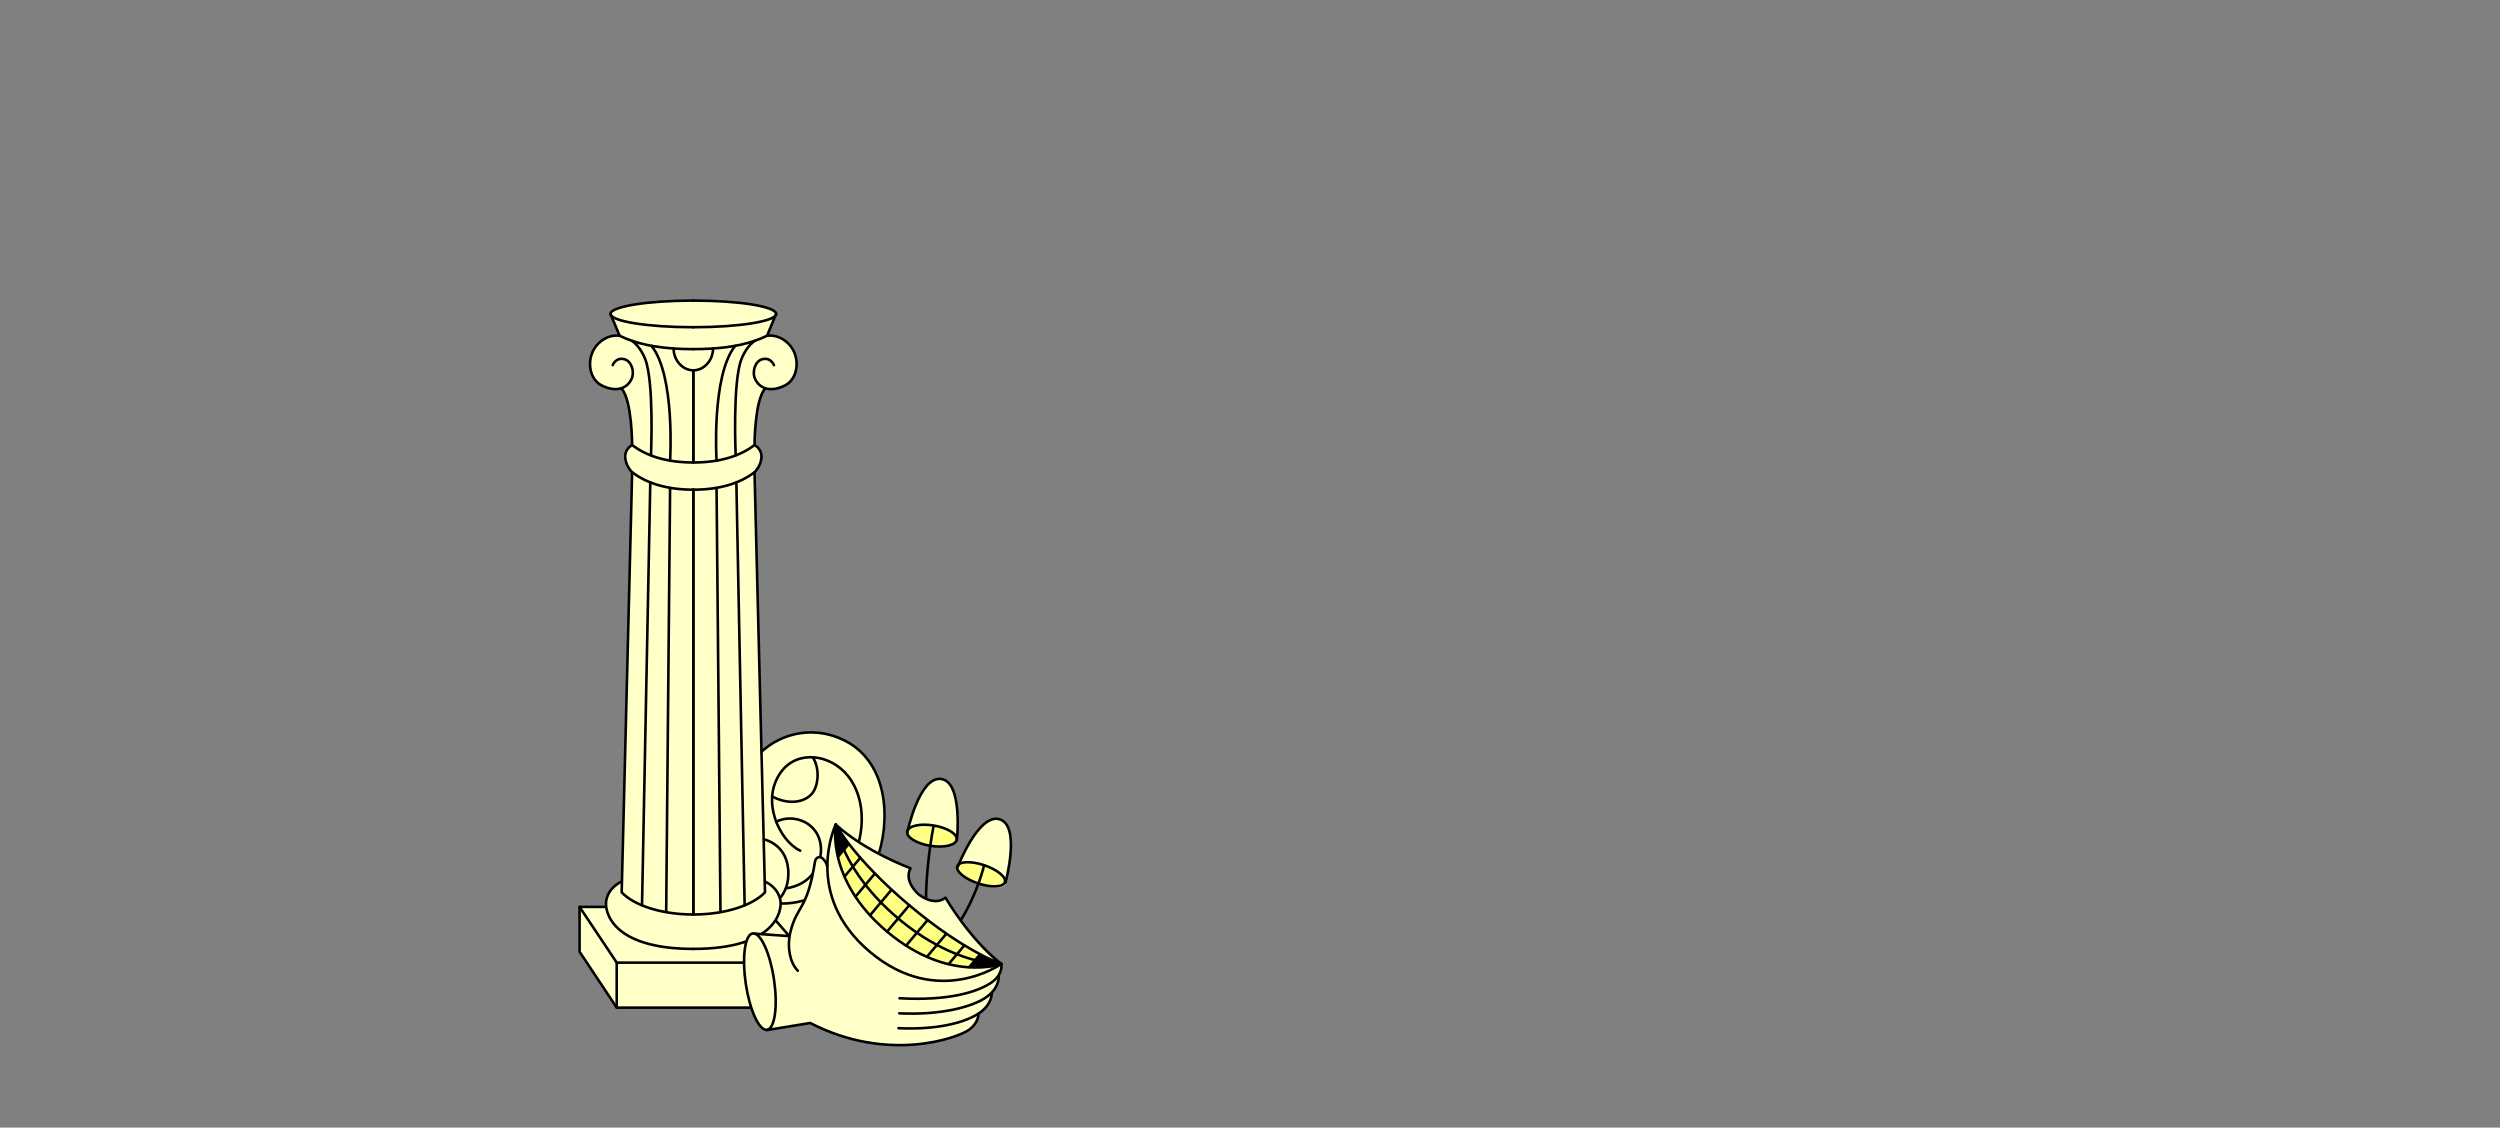 <?xml version="1.0" encoding="utf-8"?>
<!-- Generator: Adobe Illustrator 27.5.0, SVG Export Plug-In . SVG Version: 6.00 Build 0)  -->
<svg version="1.1" id="column" xmlns="http://www.w3.org/2000/svg" xmlns:xlink="http://www.w3.org/1999/xlink" x="0px" y="0px"
	 viewBox="0 0 1920 866" style="enable-background:new 0 0 1920 866;" xml:space="preserve">
<rect x="0" y="0" width="1920" height="866" fill="#808080" stroke="none"/>
<style type="text/css">
	.st0{fill:#FFFF82;stroke:#FFFFC8;stroke-miterlimit:10;}
	.st1{fill:#FFFFC8;}
	.st2{fill:none;stroke:#000000;stroke-width:2;stroke-linecap:round;stroke-linejoin:round;stroke-miterlimit:10;}
	.st3{fill:#FFFFC8;stroke:#FFFFC8;stroke-miterlimit:10;}
	.st4{fill:#FFFF82;}
</style>
<path class="st0" d="M696.8,639.53c0.94-6.57,14.66-6.36,20.82-5.17s17.8,4.08,17.26,11c-0.63,5.13-17.47,4.2-20.6,3.76
	S696.07,644.67,696.8,639.53z"/>
<path class="st0" d="M735.26,666.08c1.24-4.98,15.1-4.13,21.44-1.44c6.33,2.69,16.94,8.52,15.24,13.84c-1.7,5.32-17.34,1.27-21-0.02
	C747.27,677.17,733.95,671.36,735.26,666.08z"/>
<path class="st1" d="M696.95,638.51c0,0,8.66-43.23,25.9-40.42c17.24,2.81,12.37,45.94,12.37,45.94s-5.19-7.63-17.56-8.99
	C702.04,632.65,696.95,638.51,696.95,638.51z"/>
<path class="st2" d="M716.93,634.77c0,0-7.46,35.71-5.55,73.4"/>
<path class="st1" d="M735.33,666.76c0,0,1.83-6.84,21.44-1.44c0,0,15.6,7.26,15.24,12.93c0,0,13-41.07-3.32-48.55
	S735.33,666.76,735.33,666.76z"/>
<path class="st2" d="M755.75,664.65c0,0-4.64,20.73-17.9,42.13"/>
<path class="st3" d="M574.64,590.16c0,0-6.79-0.96-6.14,45.07c0.12,8.29,2.74,49.89,8.96,50.8c0,0-14.12,4.42-11.99,21.54
	c2.13,17.12,32,16.46,46.34,9.44c14.34-7.01,45.2-23.27,60.96-54.17c13.9-36.47,4.92-72.89-13.66-87.44
	C640.52,560.86,600.68,550.7,574.64,590.16z"/>
<path class="st2" d="M574.31,590.19c14.9-24.86,46.88-35.71,75.08-21.09c33.19,17.21,35.22,62.42,23.29,93.13
	c-11.93,30.71-55.92,55.07-74.54,58.72c-20.87,4.1-32.44-4.08-32.99-16.39c-0.63-13.89,12.51-18.66,12.51-18.66"/>
<path class="st2" d="M574.31,590.19c4.5,0.38,8.44,21.01,8.78,47.39c0.32,24.55-1.13,47.88-5.43,48.32
	c-4.3,0.44-7.6-22.87-8.78-47.39C567.73,614.42,569.82,589.8,574.31,590.19z"/>
<path class="st2" d="M585.99,644.47c0,0,19.47,3.33,19.47,26.38c0,21.63-17.65,26.45-17.65,26.45"/>
<path class="st2" d="M614.54,653.3c-15.89-7.48-30.6-38.31-14.89-60.17c12.56-17.47,38.07-14.1,51.56,2.77
	c15.14,18.92,12.83,48.8,1.02,68.59s-33.37,31.21-56.92,29.21"/>
<path class="st2" d="M593.1,611.74c12.71,6.67,24.54,4.41,30.19-1.87c5.65-6.27,6.33-20.25,0.95-28.16"/>
<path class="st2" d="M596.12,631.09c13.38-6.78,32.55,0.69,34.27,18.74c1.23,12.91-6.29,29.5-26.79,32.42"/>
<path class="st3" d="M602.74,262.76c5.72,4.42,8.72,11.48,8.01,18.88c-0.59,6.11-3.63,11.13-8.15,13.41
	c-5.66,2.85-10.76,3.52-14.8,2.12c-2.87-1-5.21-3.06-6.81-6.12c-1.42-2.73-1.46-6.51-0.12-9.62c1.04-2.4,2.71-4.03,4.7-4.58
	c5.68-1.6,7.81,3.66,7.9,3.88c0.19,0.49,0.76,0.75,1.25,0.55c0.5-0.19,0.76-0.76,0.56-1.25c-0.95-2.47-4.32-6.71-10.24-5.06
	c-2.57,0.72-4.68,2.74-5.96,5.69c-1.59,3.69-1.52,8.01,0.18,11.28c1.65,3.18,4.03,5.41,6.92,6.67c-7.17,9.72-7.65,38.41-7.68,42.72
	c-3.83,2.82-8.01,5.17-12.58,7.06c-0.31-8.01-1.82-56.45,4.43-72.31c2.28-5.76,5.62-10.4,9.65-13.44c3.28-1.13,6.42-2.43,9.35-3.85
	C594.06,258.25,598.67,259.62,602.74,262.76z"/>
<path class="st3" d="M598.4,691.78c0.57,3.21-0.03,10.53-5.96,17.61c-0.33,0.4-0.68,0.8-1.05,1.19c-7.53,8.11-23.81,17.2-58.92,17.2
	c-36.84,0-52.94-10-59.97-18.4c-2.73-3.25-4.33-6.56-5.21-9.49c-1.03-3.45-1.07-6.38-0.76-8.12c1.42-7.89,7.6-11.93,10.15-13.29
	l-0.22,6.8c0,0.26,0.09,0.51,0.27,0.7c3.77,3.98,9.27,7.42,15.91,10.17c5.53,2.3,11.88,4.09,18.72,5.32
	c6.65,1.19,13.76,1.83,21.06,1.83c0.02,0,0.03,0,0.05,0c7.32,0,14.46-0.64,21.11-1.83c6.84-1.22,13.18-3.02,18.72-5.32
	c6.65-2.75,12.14-6.19,15.91-10.17c0.17-0.18,0.27-0.44,0.26-0.7l-0.22-6.8C590.79,679.83,596.99,683.87,598.4,691.78z"/>
<path class="st3" d="M595.07,240.91l-0.49,1.17c-3.63,3.74-26.59,8.26-62.11,8.26c-35.59,0-58.57-4.54-62.13-8.28l-0.47-1.14
	c0.61-3.86,24.31-9.11,62.6-9.11C570.7,231.82,594.39,237.06,595.07,240.91z"/>
<path class="st3" d="M593.32,245.15l-4.97,11.98c-2.84,1.38-5.9,2.63-9.1,3.72c-4.58,1.55-9.53,2.82-14.89,3.79
	c-5.1,0.93-10.6,1.6-16.51,2.01c-0.07-0.01-0.14-0.02-0.21-0.02c-0.12,0-0.23,0.02-0.33,0.06c-4.68,0.32-9.6,0.48-14.82,0.48
	c-5.22,0-10.15-0.16-14.82-0.48c-0.11-0.04-0.21-0.06-0.33-0.06c-0.08,0-0.15,0.01-0.21,0.02c-5.91-0.41-11.41-1.08-16.51-2.01
	c-5.37-0.97-10.31-2.24-14.89-3.79c-3.21-1.09-6.28-2.34-9.12-3.73l-4.96-11.97c4.67,2.34,12.47,3.6,15.74,4.12
	c12.06,1.94,28.08,3.01,45.11,3.01c17.04,0,33.05-1.07,45.11-3.01C580.86,248.75,588.65,247.49,593.32,245.15z"/>
<path class="st3" d="M586.28,677.06l0.25,7.89c-3.36,3.42-8.05,6.44-13.71,8.93l-6.3-322.74c4.34-1.78,8.34-3.97,12.05-6.57
	l7.06,292.97c-0.19,0.32-0.18,0.73,0.04,1.04L586.28,677.06z"/>
<path class="st3" d="M583.82,350.19c0.24,6.24-4.48,11.27-4.98,11.79c-0.02,0.01-0.04,0.03-0.06,0.05
	c-4.07,3.03-8.54,5.52-13.44,7.49c-0.13,0.02-0.25,0.07-0.35,0.14c-0.01,0.01-0.02,0.01-0.02,0.01c-4.58,1.8-9.53,3.16-14.88,4.06
	c-5.44,0.93-11.31,1.39-17.62,1.39s-12.18-0.46-17.63-1.39c-5.36-0.9-10.3-2.25-14.87-4.06c0,0-0.01,0-0.02-0.01
	c-0.1-0.07-0.22-0.12-0.35-0.14c-4.9-1.97-9.37-4.46-13.45-7.49c-0.02-0.02-0.04-0.04-0.06-0.05c-0.02-0.02-0.04-0.04-0.06-0.06
	c-0.72-0.77-5.14-5.67-4.91-11.73c0.16-4.25,3.08-6.48,4.26-7.22c4.27,3.12,8.95,5.69,14.08,7.68c4.5,1.77,9.34,3.1,14.56,4.01
	c0.15,0.12,0.33,0.19,0.53,0.2c0.02,0,0.04,0,0.06,0c0.11,0,0.2-0.02,0.3-0.05c5.44,0.89,11.28,1.34,17.55,1.34
	s12.11-0.45,17.55-1.34c0.09,0.03,0.19,0.05,0.29,0.05c0.02,0,0.05,0,0.07,0c0.19-0.01,0.38-0.08,0.52-0.19
	c5.22-0.91,10.07-2.24,14.57-4.01c5.12-2.01,9.81-4.56,14.08-7.69C580.74,343.71,583.66,345.94,583.82,350.19z"/>
<path class="st3" d="M575.58,264.03c-2.86,3.01-5.26,6.86-7.02,11.34c-6.69,16.97-4.79,67.96-4.55,73.77
	c-3.98,1.5-8.23,2.67-12.78,3.5c-0.43-8.94-2.43-65.28,13.95-86.18C568.84,265.79,572.3,264.98,575.58,264.03z"/>
<path class="st3" d="M564.6,371.88l6.3,322.79c-4.96,1.99-10.57,3.58-16.61,4.72l-2.99-323.9
	C556.03,374.64,560.46,373.45,564.6,371.88z"/>
<path class="st3" d="M548.58,268.54c4.89-0.35,9.5-0.88,13.84-1.6c-6.92,10.04-11.23,27.31-12.83,51.38
	c-1.09,16.37-0.49,30.83-0.29,34.65c-4.94,0.79-10.23,1.2-15.86,1.24v-68.88C541.48,284.78,548.14,277.4,548.58,268.54z"/>
<path class="st3" d="M549.36,375.81l2.99,323.92c-5.99,1.02-12.35,1.58-18.9,1.63V377.04C539.09,377,544.39,376.59,549.36,375.81z"
	/>
<path class="st3" d="M546.62,268.68c-0.51,8.11-6.79,14.76-14.15,14.76c-7.36,0-13.63-6.65-14.15-14.76
	c4.47,0.29,9.19,0.43,14.15,0.43S542.14,268.97,546.62,268.68z"/>
<path class="st3" d="M531.51,377.04v324.32c-6.55-0.05-12.91-0.61-18.9-1.63l2.98-323.93C520.55,376.59,525.86,377,531.51,377.04z"
	/>
<path class="st3" d="M531.51,285.34v68.88c-5.64-0.04-10.91-0.46-15.85-1.24c0.18-3.8,0.78-18.27-0.31-34.65
	c-1.59-24.07-5.9-41.34-12.82-51.38c4.35,0.72,8.95,1.25,13.84,1.6C516.82,277.4,523.47,284.78,531.51,285.34z"/>
<path class="st3" d="M499.77,266.47c16.37,20.89,14.38,77.23,13.95,86.18c-4.55-0.83-8.8-2-12.78-3.5c0.24-5.8,2.13-56.8-4.56-73.77
	c-1.77-4.48-4.15-8.32-7.01-11.34C492.65,264.98,496.12,265.79,499.77,266.47z"/>
<path class="st3" d="M513.65,375.48l-2.98,323.91c-6.04-1.14-11.65-2.73-16.61-4.72l6.3-322.79
	C504.5,373.45,508.91,374.64,513.65,375.48z"/>
<path class="st3" d="M494.58,276.08c6.27,15.86,4.75,64.31,4.44,72.31c-4.56-1.89-8.75-4.24-12.59-7.06
	c-0.02-4.31-0.5-33.02-7.68-42.73c2.89-1.24,5.27-3.47,6.93-6.66c1.71-3.27,1.78-7.6,0.17-11.28c-1.27-2.95-3.39-4.97-5.95-5.69
	c-5.92-1.66-9.28,2.58-10.24,5.06c-0.19,0.49,0.06,1.06,0.55,1.25c0.49,0.19,1.06-0.06,1.26-0.55c0.09-0.22,2.21-5.48,7.9-3.88
	c1.99,0.55,3.66,2.18,4.7,4.58c1.35,3.11,1.3,6.9-0.12,9.62c-1.61,3.08-3.94,5.13-6.82,6.12c-4.04,1.4-9.14,0.72-14.8-2.12
	c-4.51-2.28-7.56-7.3-8.14-13.41c-0.71-7.4,2.29-14.46,8-18.88c4.07-3.14,8.69-4.51,13.38-3.97c2.92,1.43,6.06,2.73,9.35,3.85
	C488.97,265.68,492.3,270.32,494.58,276.08z"/>
<path class="st3" d="M498.43,371.14l-6.3,322.74c-5.66-2.48-10.35-5.5-13.71-8.93l0.25-7.89l7.69-312.5
	C490.08,367.17,494.1,369.35,498.43,371.14z"/>
<path class="st3" d="M464.7,697.42l-19.13-0.21l0.08,33.49l27.99,42.41h149.43v-33.82l-27.39-31.35c0,0-10.17,21.73-63.2,21.73
	C467.11,729.67,464.7,697.42,464.7,697.42z"/>
<path class="st2" d="M532.48,268.13c16.99,0,33.15-1.62,47.09-6.36c3.31-1.13,6.5-2.43,9.55-3.93"/>
<rect x="473.64" y="739.29" class="st2" width="150.19" height="34.56"/>
<line class="st2" x1="445.11" y1="696.52" x2="473.64" y2="739.29"/>
<line class="st2" x1="596.27" y1="707.52" x2="623.83" y2="739.29"/>
<path class="st2" d="M532.48,702.34c24.45,0,45.51-6.98,55.03-17.01l-8.03-322.62"/>
<path class="st2" d="M532.48,376.07c21.36,0,36.25-5.32,47.01-13.36c0,0,5.58-5.48,5.31-12.55c-0.23-5.92-5.31-8.33-5.31-8.33
	c-10.75,8.04-25.65,13.36-47.01,13.36v-70.36"/>
<line class="st2" x1="565.53" y1="370.47" x2="571.88" y2="695.19"/>
<line class="st2" x1="550.32" y1="374.79" x2="553.32" y2="700.16"/>
<line class="st2" x1="532.48" y1="376.07" x2="532.48" y2="701.87"/>
<path class="st2" d="M587.51,677.05c0,0,9.94,3.93,11.85,14.56c1.42,7.9-3.57,37.15-66.88,37.15"/>
<path class="st2" d="M579.49,341.82c0,0,0-33.95,7.99-43.27"/>
<path class="st2" d="M547.63,267.6c0,8.99-6.78,16.81-15.15,16.81"/>
<path class="st2" d="M550.32,353.9c0,0-4.09-65.28,14.26-88.25"/>
<path class="st2" d="M532.48,230.85c35.12,0,63.59,4.58,63.59,10.23s-28.47,10.23-63.59,10.23"/>
<line class="st2" x1="596.06" y1="241.08" x2="589.11" y2="257.84"/>
<path class="st2" d="M589.11,257.84c4.86-0.6,9.83,0.77,14.22,4.16c12.25,9.46,10.43,28.51-0.29,33.92
	c-10.94,5.52-19.14,2.82-22.9-4.41c-2.9-5.57-0.38-14.03,5.17-15.59c6.63-1.86,9.07,4.47,9.07,4.47"/>
<path class="st2" d="M564.99,349.57c0,0-2.49-56.21,4.47-73.84c2.48-6.28,6.03-10.94,10.1-13.96"/>
<path class="st2" d="M532.48,268.13c-16.99,0-33.15-1.62-47.09-6.36c-3.31-1.13-6.5-2.43-9.55-3.93"/>
<path class="st2" d="M532.48,702.34c-24.45,0-45.51-6.98-55.03-17.01l8.03-322.62"/>
<path class="st2" d="M532.48,376.07c-21.36,0-36.25-5.32-47.01-13.36c0,0-5.58-5.48-5.31-12.55c0.23-5.92,5.31-8.33,5.31-8.33
	c10.75,8.04,25.65,13.36,47.01,13.36v-70.36"/>
<line class="st2" x1="499.42" y1="370.47" x2="493.07" y2="695.19"/>
<line class="st2" x1="514.63" y1="374.79" x2="511.63" y2="700.16"/>
<line class="st2" x1="532.48" y1="376.07" x2="532.48" y2="701.87"/>
<path class="st2" d="M477.44,677.05c0,0-9.94,3.93-11.85,14.56c-1.42,7.9,3.57,37.15,66.88,37.15"/>
<path class="st2" d="M485.47,341.82c0,0,0-33.95-7.99-43.27"/>
<path class="st2" d="M517.32,267.6c0,8.99,6.78,16.81,15.15,16.81"/>
<path class="st2" d="M514.63,353.9c0,0,4.09-65.28-14.26-88.25"/>
<path class="st2" d="M532.48,230.85c-35.12,0-63.59,4.58-63.59,10.23s28.47,10.23,63.59,10.23"/>
<line class="st2" x1="468.89" y1="241.08" x2="475.84" y2="257.84"/>
<path class="st2" d="M475.84,257.84c-4.86-0.6-9.83,0.77-14.22,4.16c-12.25,9.46-10.43,28.51,0.29,33.92
	c10.94,5.52,19.14,2.82,22.9-4.41c2.9-5.57,0.38-14.03-5.17-15.59c-6.63-1.86-9.07,4.47-9.07,4.47"/>
<path class="st2" d="M499.96,349.57c0,0,2.49-56.21-4.47-73.84c-2.48-6.28-6.03-10.94-10.1-13.96"/>
<polyline class="st2" points="464.43,696.52 445.11,696.52 445.11,730.94 473.64,773.85 "/>
<path class="st3" d="M571.77,751.03c0,0-2.68-34.86,6.49-34.44c9.17,0.42,14.8,26.3,16.32,36.52c1.53,10.22,2.75,35.66-5.71,37.93
	C580.42,793.3,571.76,756.53,571.77,751.03z"/>
<path class="st1" d="M606.34,718.96l-25.6-1.69c0,0,11.99,13.5,14.11,39.14c2.12,25.64-4.29,34.06-4.29,34.06l31.61-4.84
	c0,0,35,17.35,61.53,17.01s67.4-5.16,67.65-23.69c0,0,10.69-7.03,9.98-16.32c0,0,6.56-6.58,5.42-13.33c0,0,3.8-3.1,2.14-8.42
	c0,0-49.65,32.88-100.24-9.69c-35.02-29.47-33.54-63.84-33.54-63.84s-1.07-9.26-6.27-9.36s-3.03,7.85-5.7,16.5
	C619.06,692.51,607.77,707.55,606.34,718.96z"/>
<path class="st1" d="M645.12,636.6c0,0,34.77,24.44,53.58,29.93c0,0-5.29,9.56,7.08,19.97c10.08,8.48,17.63,4.97,20.48,3.22
	c0,0,24.23,38.07,38.17,47.96c0,0-25.42-8.53-65.75-42.47S645.12,636.6,645.12,636.6z"/>
<path class="st1" d="M639.89,639.54c0,0-20.15,50.47,28.77,91.64c48.92,41.16,94.86,11.94,94.86,11.94s-42.25,6.01-82.18-27.59
	C641.42,681.93,639.89,639.54,639.89,639.54z"/>
<path class="st4" d="M642.88,635.17c0,0,43.51,66.46,123.86,104.68c0,0-37.39,16.07-85.39-24.32
	C633.36,675.15,642.88,635.17,642.88,635.17z"/>
<path d="M651.88,647.95l-8.63,10.16c0,0-2.7-13.86-1.91-22.87l2.56,1.58C643.9,636.81,648.16,645.53,651.88,647.95z"/>
<path d="M752.28,732.79l15.13,7.39l-4.33,1.64c0,0-9.99,2.07-18.48,1.18L752.28,732.79z"/>
<path class="st2" d="M698.32,695.22c42.73,35.96,70.69,45.07,70.69,45.07c-24.72-19.28-42.88-50.87-42.88-50.87
	c-9.06,7.16-20.71-2.64-20.71-2.64s-11.65-9.8-6.14-19.95c0,0-34.22-12.49-57.45-33.55C641.83,633.28,655.59,659.26,698.32,695.22z"
	/>
<path class="st2" d="M769.01,740.29c0,0-35.71,1.68-79.21-34.93s-47.96-72.08-47.96-72.08"/>
<path class="st2" d="M769.01,740.29c0,0-40.49,14.97-87.74-24.79c-47.26-39.77-39.43-82.22-39.43-82.22"/>
<path class="st2" d="M641.83,633.28c0,0-25.85,53.92,26.31,97.81c52.16,43.89,100.87,9.2,100.87,9.2"/>
<line class="st2" x1="684.47" y1="683.58" x2="668.27" y2="702.84"/>
<line class="st2" x1="671.74" y1="671.09" x2="657.07" y2="688.53"/>
<line class="st2" x1="660.69" y1="658.81" x2="648.68" y2="673.09"/>
<line class="st2" x1="651.76" y1="648.27" x2="643.59" y2="657.97"/>
<line class="st2" x1="712.15" y1="706.88" x2="695.96" y2="726.13"/>
<line class="st2" x1="726.64" y1="717.29" x2="711.96" y2="734.73"/>
<line class="st2" x1="740.63" y1="726.07" x2="728.62" y2="740.35"/>
<line class="st2" x1="752.54" y1="733.07" x2="744.38" y2="742.78"/>
<line class="st2" x1="698.32" y1="695.22" x2="681.26" y2="715.5"/>
<path class="st2" d="M769.01,740.29c0,0,1.69,7.96-7.64,14.34c-10.3,7.04-32.43,14.22-70.53,12.04"/>
<path class="st2" d="M767.04,750.21c0,0,0.52,8.48-9.44,15.55c-10.8,7.67-35.13,13.98-66.95,12.49"/>
<path class="st2" d="M761.64,762.77c0,0,0.5,8.14-9.06,14.93c-10.37,7.36-31.97,13.37-62.54,11.94"/>
<path class="st2" d="M751.45,778.69c0,0,0.41,6.73-7.48,12.33c-8.57,6.08-61.97,25.51-121.74-5.36l-33.53,5.48"/>
<path class="st2" d="M635.28,665.18c-0.75-3-2.32-4.97-3.98-6.26c-2.21-1.71-4.96,0-5.39,2.76c-6.04,38.32-13.8,32.96-18.99,54.58
	c-2.57,10.68-0.36,23.18,5.81,29.26"/>
<ellipse transform="matrix(0.989 -0.147 0.147 0.989 -104.431 93.898)" class="st2" cx="583.59" cy="754.08" rx="10.96" ry="37.43"/>
<line class="st2" x1="579.18" y1="717.04" x2="606.04" y2="718.91"/>
<ellipse transform="matrix(0.161 -0.987 0.987 0.161 -33.273 1245.009)" class="st2" cx="715.92" cy="642.08" rx="7.9" ry="19.27"/>
<ellipse transform="matrix(0.317 -0.948 0.948 0.317 -122.121 1173.366)" class="st2" cx="753.99" cy="671.51" rx="7.37" ry="19.27"/>
<path class="st2" d="M735.71,665.39c0,0,15.73-40.75,31.82-36.23c16.64,4.67,4.73,48.47,4.73,48.47"/>
<path class="st2" d="M696.86,639.03c0,0,9.12-42.72,25.72-40.79c17.17,1.99,12.31,47.12,12.31,47.12"/>
</svg>
